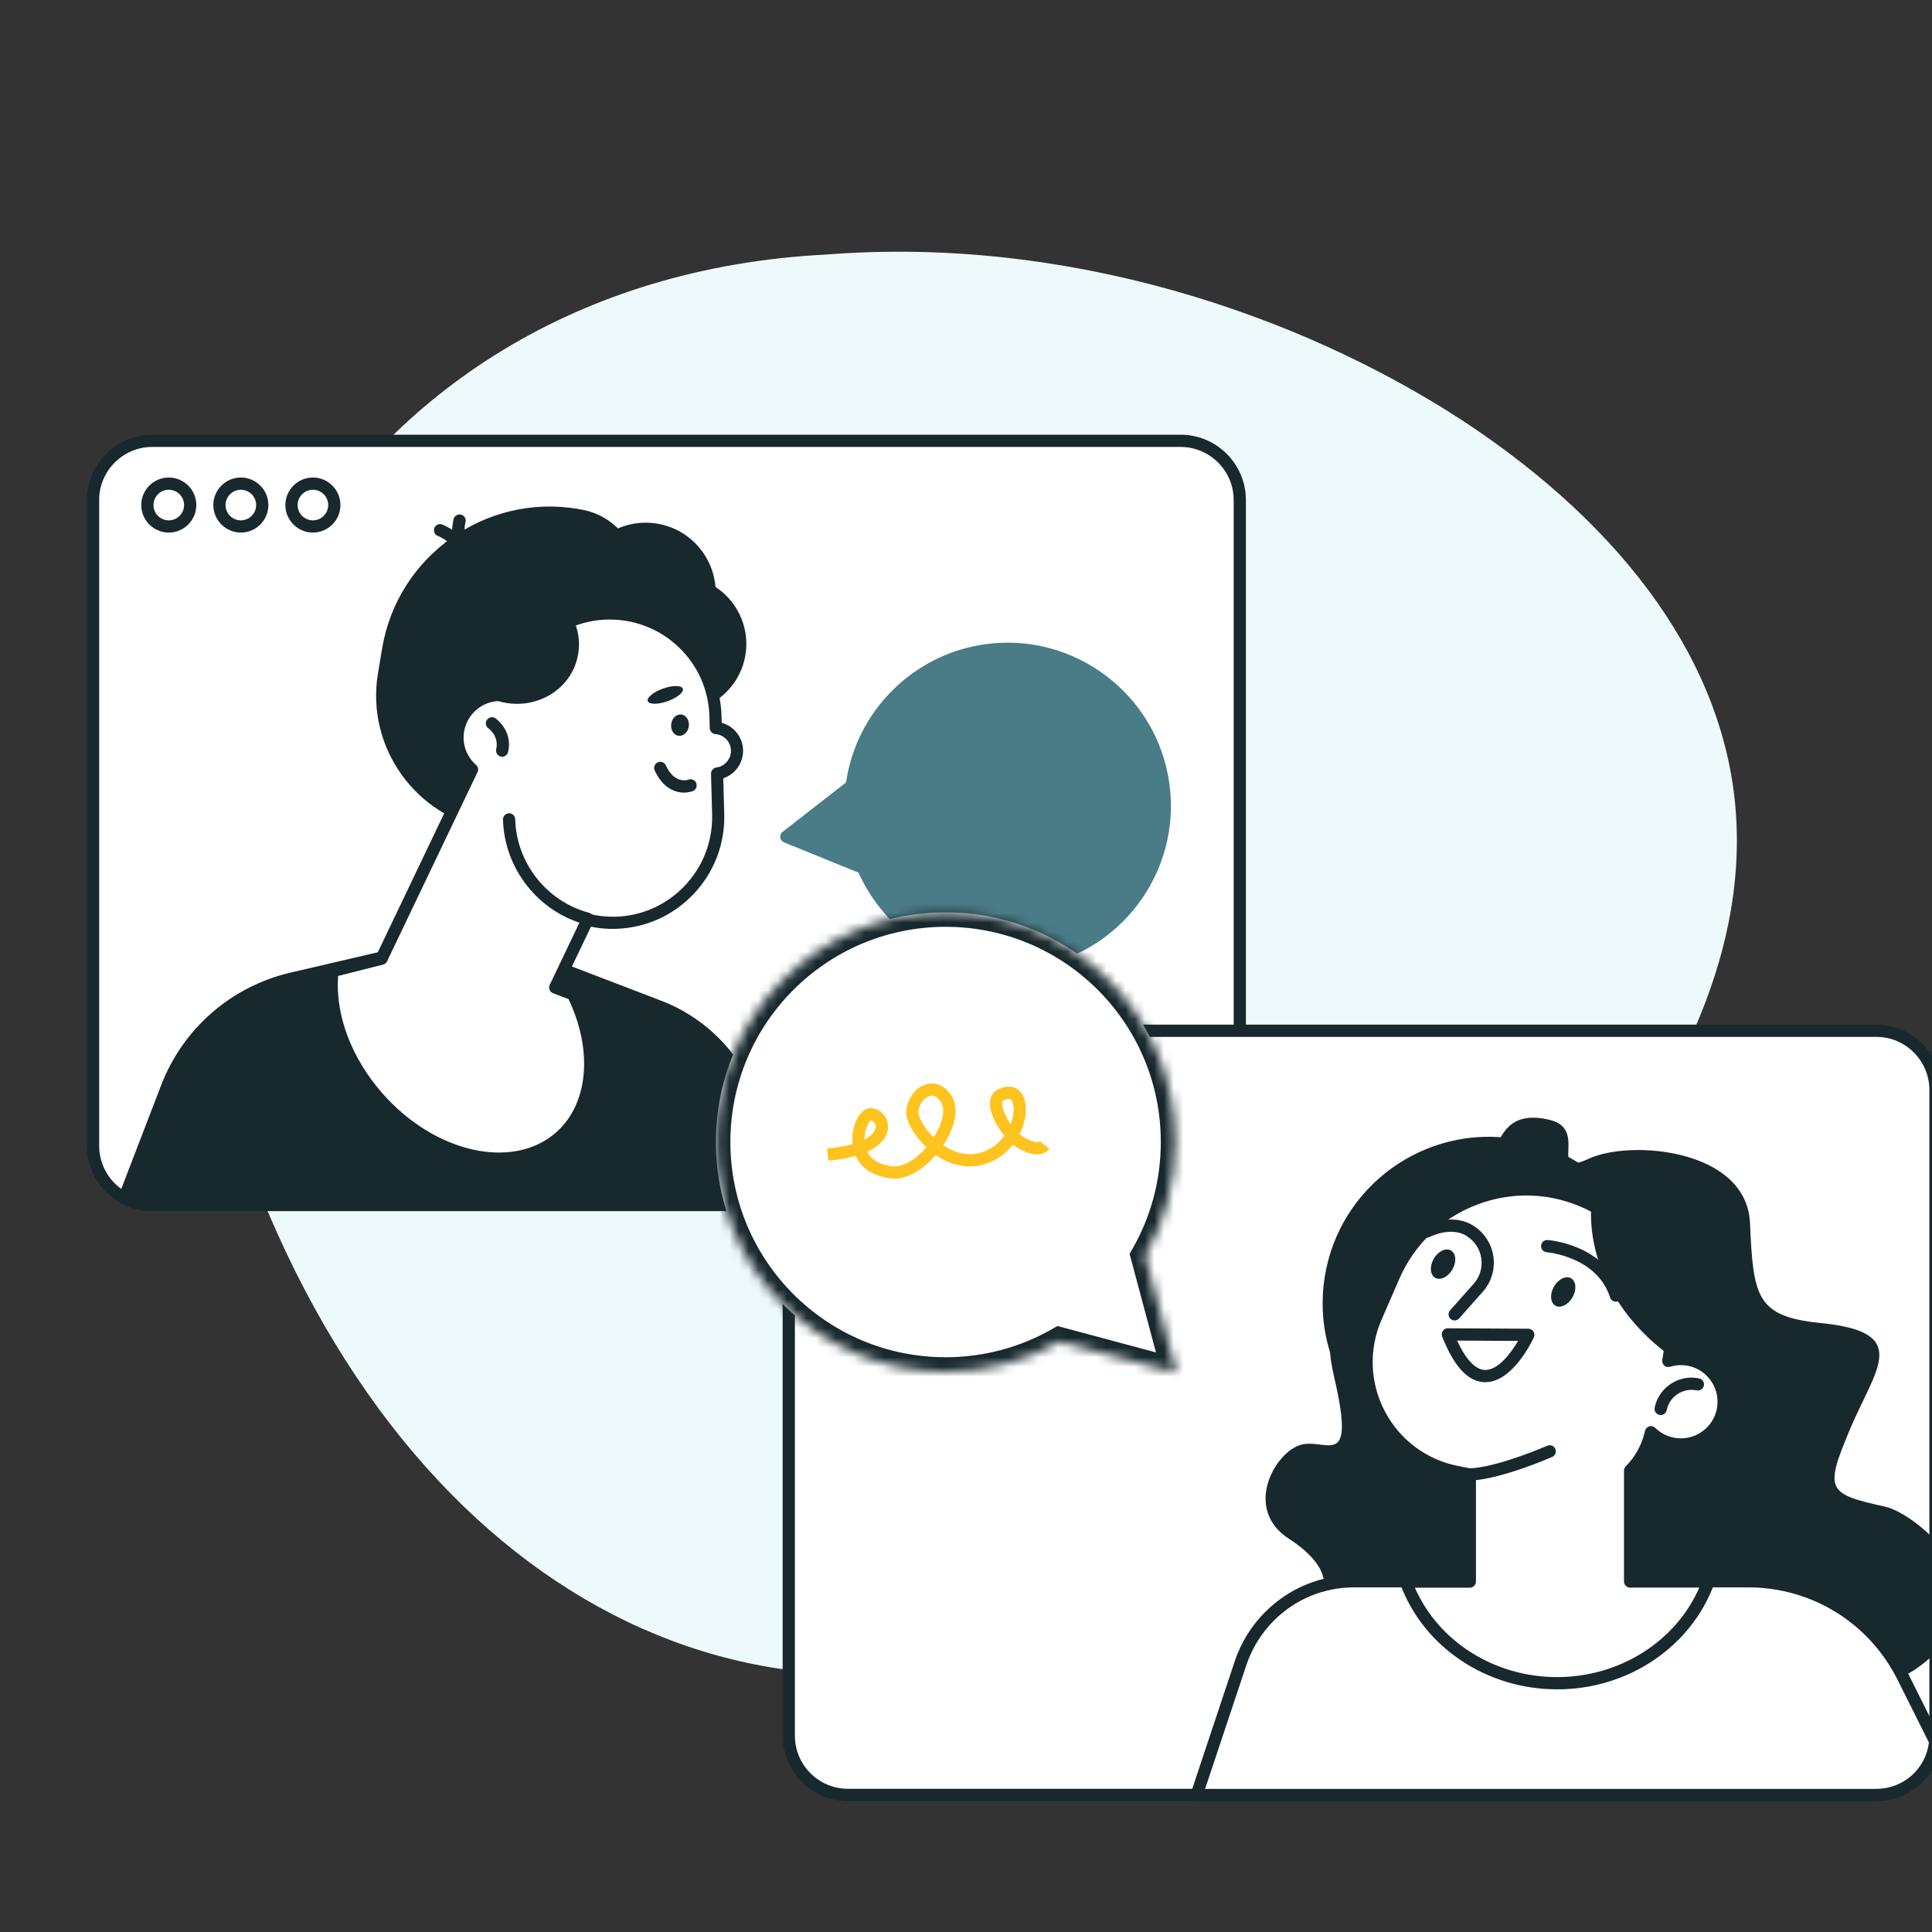 <svg width="200" height="200" viewBox="0 0 200 200" fill="none" xmlns="http://www.w3.org/2000/svg">
<rect x="0" y="0" width="200" height="200" fill="#333333" stroke="none"/>
<g clip-path="url(#clip0_756_8103)">
<path d="M85.518 26.351C110.47 24.392 134.427 32.49 151.375 43.517C168.49 54.763 178.59 68.94 179.694 84.091C180.805 99.388 173.132 113.916 161.764 128.267C150.242 142.401 135.025 156.36 117.585 165.407C83.876 184.323 45.252 169.011 26.841 123.294C8.41 77.866 34.211 28.961 85.518 26.351Z" fill="#EEF9FB"/>
<path d="M122.213 45.633H15.764C12.378 45.633 9.634 48.378 9.634 51.763V118.615C9.634 122.001 12.378 124.745 15.764 124.745H122.213C125.598 124.745 128.343 122.001 128.343 118.615V51.763C128.343 48.378 125.598 45.633 122.213 45.633Z" fill="white"/>
<path d="M122.212 125.378H15.763C12.033 125.378 9 122.345 9 118.615V51.763C9 48.033 12.033 45 15.763 45H122.212C125.942 45 128.975 48.033 128.975 51.763V118.615C128.975 122.345 125.942 125.378 122.212 125.378ZM15.763 46.267C12.736 46.267 10.267 48.736 10.267 51.763V118.615C10.267 121.648 12.736 124.112 15.763 124.112H122.212C125.245 124.112 127.709 121.642 127.709 118.615V51.763C127.709 48.73 125.239 46.267 122.212 46.267H15.763Z" fill="#18292D"/>
<path d="M17.473 55.132C15.902 55.132 14.623 53.853 14.623 52.283C14.623 50.712 15.902 49.433 17.473 49.433C19.043 49.433 20.322 50.712 20.322 52.283C20.322 53.853 19.043 55.132 17.473 55.132ZM17.473 50.7C16.599 50.7 15.889 51.409 15.889 52.283C15.889 53.157 16.599 53.866 17.473 53.866C18.346 53.866 19.056 53.157 19.056 52.283C19.056 51.409 18.346 50.7 17.473 50.7Z" fill="#18292D"/>
<path d="M24.933 55.132C23.362 55.132 22.083 53.853 22.083 52.283C22.083 50.712 23.362 49.433 24.933 49.433C26.503 49.433 27.782 50.712 27.782 52.283C27.782 53.853 26.503 55.132 24.933 55.132ZM24.933 50.7C24.059 50.7 23.349 51.409 23.349 52.283C23.349 53.157 24.059 53.866 24.933 53.866C25.806 53.866 26.516 53.157 26.516 52.283C26.516 51.409 25.806 50.7 24.933 50.7Z" fill="#18292D"/>
<path d="M32.392 55.132C30.821 55.132 29.542 53.853 29.542 52.283C29.542 50.712 30.821 49.433 32.392 49.433C33.962 49.433 35.241 50.712 35.241 52.283C35.241 53.853 33.962 55.132 32.392 55.132ZM32.392 50.7C31.518 50.7 30.808 51.409 30.808 52.283C30.808 53.157 31.518 53.866 32.392 53.866C33.266 53.866 33.975 53.157 33.975 52.283C33.975 51.409 33.266 50.7 32.392 50.7Z" fill="#18292D"/>
<path d="M12.318 123.681C13.3 124.352 14.484 124.745 15.763 124.745H79.468L79.398 119.305C79.31 112.321 74.972 106.096 68.45 103.594L49.211 96.223L30.056 100.688C23.945 102.113 18.942 106.469 16.688 112.327L12.318 123.687V123.681Z" fill="#18292D"/>
<path d="M57.267 86.978L50.649 85.87C43.038 84.597 37.858 77.334 39.124 69.722L39.561 67.101C41.157 57.57 50.257 51.08 59.781 52.675L60.066 55.417C66.037 56.418 70.109 62.117 69.109 68.095L67.126 79.943C66.348 84.591 61.908 87.757 57.26 86.985L57.267 86.978Z" fill="#18292D"/>
<path d="M70.589 78.292C74.112 70.921 70.607 61.905 62.76 58.154C54.913 54.402 45.695 57.337 42.171 64.707C38.648 72.078 42.153 81.095 50 84.846C57.847 88.597 67.065 85.663 70.589 78.292Z" fill="#18292D"/>
<path d="M58.331 100.41C54.576 97.433 52.404 92.64 53.011 87.536L53.569 82.837L66.037 84.293L58.331 100.416V100.41Z" fill="#18292D"/>
<path d="M51.878 71.717C53.119 66.822 57.254 62.959 62.105 62.599C65.126 62.371 67.823 63.548 69.685 65.613C68.387 65.138 64.657 64.023 62.877 65.993C60.705 68.399 58.039 73.706 51.884 71.724L51.878 71.717Z" fill="#18292D"/>
<path d="M77.163 67.816C76.524 71.654 72.889 74.244 69.058 73.604C65.22 72.965 62.63 69.33 63.27 65.499C63.909 61.661 67.544 59.071 71.376 59.711C75.207 60.35 77.803 63.985 77.163 67.816Z" fill="#18292D"/>
<path d="M56.66 54.366C48.985 54.062 42.089 59.369 40.524 67.025C42.032 68.431 43.982 69.438 46.205 69.811C51.98 70.78 57.413 67.107 58.331 61.611C58.768 58.995 58.103 56.431 56.666 54.366H56.66Z" fill="#18292D"/>
<path d="M65.948 60.851C65.309 64.689 61.674 67.278 57.843 66.639C54.005 65.999 51.415 62.364 52.055 58.533C52.695 54.696 56.33 52.106 60.161 52.745C63.992 53.385 66.588 57.02 65.942 60.851H65.948Z" fill="#18292D"/>
<path d="M73.992 62.548C73.333 66.493 69.597 69.159 65.652 68.5C61.707 67.842 59.041 64.106 59.7 60.16C60.358 56.215 64.094 53.549 68.039 54.208C71.985 54.866 74.65 58.603 73.992 62.548Z" fill="#18292D"/>
<path d="M48.276 58.755C47.959 58.755 47.68 58.514 47.649 58.191C47.452 56.323 45.35 55.487 45.325 55.481C45.002 55.354 44.837 54.987 44.964 54.664C45.09 54.334 45.451 54.176 45.781 54.297C45.895 54.341 48.63 55.405 48.909 58.058C48.947 58.406 48.694 58.717 48.345 58.755C48.32 58.755 48.301 58.755 48.276 58.755Z" fill="#18292D"/>
<path d="M48.585 58.628C48.433 58.628 48.282 58.571 48.161 58.463C46.185 56.678 46.933 53.841 46.964 53.72C47.059 53.385 47.408 53.182 47.743 53.277C48.079 53.372 48.282 53.714 48.187 54.056C48.174 54.107 47.629 56.272 49.01 57.526C49.269 57.761 49.288 58.16 49.054 58.419C48.927 58.558 48.756 58.628 48.585 58.628Z" fill="#18292D"/>
<path d="M59.3 102.918L57.464 102.221L60.814 95.211C61.738 95.433 62.695 95.553 63.689 95.528C69.73 95.363 74.498 90.335 74.334 84.294L74.22 80.083C75.404 79.918 76.309 78.905 76.284 77.683C76.259 76.448 75.296 75.46 74.093 75.365L74.061 74.156C73.897 68.114 68.869 63.346 62.828 63.511C57.73 63.65 53.544 67.247 52.455 72.003C50.41 71.673 48.358 72.826 47.617 74.846C46.977 76.606 47.528 78.506 48.852 79.671L39.486 99.258L34.407 100.543C33.932 104.672 35.547 109.58 39.112 113.632C44.78 120.073 53.227 121.896 57.977 117.717C61.694 114.443 62.03 108.465 59.294 102.937L59.3 102.918Z" fill="white"/>
<path d="M51.669 120.566C47.293 120.566 42.373 118.267 38.643 114.037C35.084 109.997 33.267 104.918 33.78 100.46C33.812 100.201 34.002 99.985 34.255 99.916L39.048 98.706L48.085 79.797C46.78 78.417 46.362 76.435 47.021 74.617C47.781 72.534 49.801 71.217 51.973 71.305C53.334 66.448 57.71 63.004 62.808 62.871C65.904 62.782 68.837 63.909 71.085 66.037C73.332 68.165 74.612 71.04 74.694 74.13L74.713 74.826C75.98 75.175 76.891 76.314 76.923 77.663C76.948 78.993 76.1 80.158 74.871 80.57L74.973 84.268C75.055 87.358 73.934 90.297 71.806 92.545C69.679 94.793 66.804 96.072 63.714 96.154C62.878 96.18 62.029 96.103 61.174 95.933L58.337 101.866L59.534 102.316C59.686 102.373 59.806 102.487 59.876 102.626C62.814 108.559 62.219 114.803 58.407 118.16C56.57 119.774 54.215 120.553 51.669 120.553V120.566ZM35.002 101.03C34.692 105.039 36.389 109.554 39.599 113.195C45.026 119.363 53.094 121.167 57.571 117.222C60.902 114.29 61.402 108.768 58.85 103.424L57.248 102.816C57.083 102.753 56.95 102.626 56.887 102.461C56.824 102.297 56.83 102.113 56.906 101.955L60.256 94.945C60.383 94.672 60.687 94.533 60.978 94.603C61.89 94.824 62.802 94.919 63.688 94.9C66.443 94.824 69.001 93.684 70.894 91.683C72.788 89.682 73.788 87.067 73.719 84.312L73.605 80.101C73.599 79.778 73.833 79.5 74.149 79.455C75.03 79.335 75.682 78.575 75.669 77.695C75.65 76.796 74.96 76.067 74.054 75.992C73.731 75.966 73.484 75.7 73.472 75.377L73.44 74.168C73.364 71.413 72.224 68.855 70.223 66.961C68.222 65.068 65.601 64.074 62.852 64.137C58.147 64.264 54.132 67.55 53.081 72.135C53.005 72.458 52.695 72.673 52.366 72.616C50.58 72.331 48.845 73.357 48.224 75.054C47.686 76.53 48.104 78.151 49.282 79.183C49.497 79.373 49.56 79.677 49.434 79.93L40.068 99.517C39.986 99.688 39.834 99.814 39.65 99.859L35.002 101.03Z" fill="#18292D"/>
<path d="M51.986 78.341C51.942 78.341 51.891 78.341 51.84 78.322C51.498 78.246 51.29 77.904 51.365 77.562C51.682 76.181 50.58 75.409 50.568 75.402C50.276 75.206 50.207 74.814 50.403 74.522C50.599 74.231 50.992 74.161 51.283 74.358C51.359 74.408 53.107 75.637 52.6 77.847C52.531 78.138 52.271 78.341 51.986 78.341Z" fill="#18292D"/>
<path d="M70.819 82.052C69.862 82.052 68.602 81.565 67.773 79.76C67.627 79.443 67.766 79.063 68.083 78.918C68.4 78.772 68.779 78.911 68.925 79.228C69.818 81.166 71.123 80.76 71.268 80.71C71.591 80.589 71.958 80.754 72.079 81.077C72.199 81.4 72.047 81.761 71.724 81.888C71.49 81.976 71.18 82.046 70.825 82.046L70.819 82.052Z" fill="#18292D"/>
<path d="M71.306 75.188C71.223 75.796 70.755 76.233 70.248 76.169C69.742 76.106 69.4 75.555 69.482 74.947C69.564 74.339 70.033 73.903 70.54 73.966C71.04 74.029 71.388 74.58 71.306 75.188Z" fill="#18292D"/>
<path d="M70.684 71.293C70.811 71.654 70.102 72.236 69.101 72.591C68.1 72.946 67.182 72.939 67.056 72.578C66.929 72.217 67.638 71.635 68.639 71.28C69.639 70.925 70.558 70.932 70.684 71.293Z" fill="#18292D"/>
<path d="M59.123 63.669C54.392 63.042 49.82 65.929 48.408 70.577C49.257 71.534 50.409 72.268 51.764 72.629C55.285 73.56 58.857 71.597 59.737 68.247C60.161 66.651 59.895 65.03 59.123 63.669Z" fill="#18292D"/>
<path d="M60.813 95.736C60.756 95.736 60.705 95.73 60.648 95.717C55.734 94.406 52.207 89.936 52.068 84.844C52.055 84.496 52.334 84.205 52.682 84.192C53.03 84.173 53.322 84.458 53.334 84.806C53.455 89.34 56.602 93.323 60.978 94.489C61.313 94.577 61.516 94.926 61.427 95.261C61.351 95.546 61.098 95.73 60.813 95.73V95.736Z" fill="#18292D"/>
<path d="M194.233 106.704H87.784C84.399 106.704 81.654 109.449 81.654 112.834V179.686C81.654 183.072 84.399 185.816 87.784 185.816H194.233C197.619 185.816 200.363 183.072 200.363 179.686V112.834C200.363 109.449 197.619 106.704 194.233 106.704Z" fill="white"/>
<path d="M194.233 186.449H87.784C84.054 186.449 81.02 183.416 81.02 179.686V112.834C81.02 109.104 84.054 106.071 87.784 106.071H194.233C197.963 106.071 200.996 109.104 200.996 112.834V179.68C200.996 183.41 197.963 186.443 194.233 186.443V186.449ZM87.784 107.338C84.75 107.338 82.287 109.807 82.287 112.834V179.68C82.287 182.713 84.757 185.176 87.784 185.176H194.233C197.266 185.176 199.729 182.707 199.729 179.68V112.834C199.729 109.801 197.26 107.338 194.233 107.338H87.784Z" fill="#18292D"/>
<path d="M133.458 159.314C135.687 160.745 136.827 162.265 136.992 163.386C136.992 163.386 185.746 181.959 198.582 172.594C208.973 165.014 198.373 156.686 195.175 155.977C189.172 154.641 188.836 154.312 191.502 147.973C194.168 141.634 197.942 137.911 188.5 136.961C181.826 136.296 181.497 134.295 181.161 126.62C180.825 118.945 168.819 117.944 164.481 119.945C160.144 121.946 164.481 116.944 160.479 115.943C156.477 114.943 155.476 117.279 154.805 118.945C154.14 120.61 145.8 121.281 144.129 127.285C142.463 133.288 135.789 132.623 138.125 142.628C140.462 152.634 137.125 148.631 134.453 149.632C131.787 150.632 128.779 156.306 133.452 159.308L133.458 159.314Z" fill="#18292D"/>
<path d="M194.23 185.816C197.416 185.816 200.037 183.384 200.335 180.275L197.004 173.613C193.964 167.534 187.752 163.697 180.958 163.697H140.189C136.902 163.697 133.749 165.001 131.425 167.325C130.063 168.687 129.037 170.346 128.43 172.169L123.883 185.816H194.237H194.23Z" fill="white"/>
<path d="M194.231 186.449H123.877C123.674 186.449 123.484 186.354 123.364 186.183C123.243 186.018 123.212 185.803 123.275 185.613L127.822 171.966C128.455 170.06 129.544 168.3 130.969 166.875C133.432 164.412 136.7 163.057 140.183 163.057H180.951C188.031 163.057 194.395 166.989 197.568 173.322L200.899 179.983C200.949 180.091 200.975 180.211 200.962 180.325C200.633 183.815 197.732 186.443 194.231 186.443V186.449ZM124.757 185.182H194.231C197.023 185.182 199.335 183.137 199.683 180.389L196.434 173.892C193.483 167.99 187.55 164.323 180.951 164.323H140.183C137.042 164.323 134.091 165.545 131.868 167.768C130.583 169.054 129.601 170.643 129.025 172.365L124.751 185.182H124.757Z" fill="#18292D"/>
<path d="M171.15 137.64C172.661 128.248 166.272 119.41 156.88 117.899C147.488 116.387 138.649 122.776 137.138 132.168C135.627 141.56 142.016 150.399 151.408 151.91C160.8 153.421 169.639 147.032 171.15 137.64Z" fill="#18292D"/>
<path d="M174.891 140.773C174.137 140.615 173.383 140.665 172.693 140.88C173.96 134.212 170.578 127.475 164.379 124.555C156.735 120.952 147.623 124.391 144.267 132.142L142.424 136.384C139.479 143.173 143.564 150.949 150.827 152.374L152.151 152.634V163.715H145.533C147.762 169.839 153.93 174.246 161.187 174.246C168.444 174.246 174.612 169.839 176.841 163.715H168.742V152.228C169.73 151.228 170.477 149.968 170.838 148.511L170.901 148.251C171.49 148.828 172.244 149.252 173.111 149.429C175.505 149.917 177.842 148.378 178.329 145.984C178.823 143.591 177.278 141.254 174.884 140.766L174.891 140.773Z" fill="white"/>
<path d="M161.188 174.88C153.848 174.88 147.319 170.479 144.938 163.931C144.869 163.735 144.894 163.519 145.014 163.348C145.135 163.177 145.325 163.076 145.534 163.076H151.518V153.153L150.707 152.995C147.06 152.279 143.97 149.974 142.241 146.681C140.512 143.388 140.366 139.538 141.848 136.125L143.691 131.882C145.388 127.975 148.516 124.993 152.499 123.492C156.483 121.985 160.801 122.162 164.658 123.973C170.807 126.867 174.334 133.396 173.473 140.07C173.992 140.013 174.517 140.039 175.03 140.146C176.354 140.419 177.494 141.185 178.235 142.312C178.976 143.439 179.235 144.788 178.969 146.111C178.697 147.435 177.931 148.575 176.803 149.316C175.676 150.057 174.327 150.323 173.004 150.05C172.383 149.924 171.801 149.683 171.275 149.341C170.883 150.506 170.243 151.576 169.401 152.482V163.076H176.867C177.076 163.076 177.266 163.177 177.386 163.348C177.506 163.519 177.532 163.735 177.462 163.931C175.081 170.479 168.546 174.88 161.213 174.88H161.188ZM146.465 164.349C148.903 169.928 154.703 173.613 161.188 173.613C167.672 173.613 173.466 169.928 175.911 164.349H168.749C168.4 164.349 168.115 164.064 168.115 163.716V152.235C168.115 152.07 168.179 151.906 168.299 151.792C169.242 150.842 169.907 149.658 170.23 148.372L170.294 148.112C170.351 147.891 170.515 147.72 170.737 147.657C170.959 147.593 171.193 147.657 171.351 147.815C171.877 148.328 172.529 148.676 173.245 148.822C174.239 149.024 175.246 148.828 176.094 148.271C176.936 147.714 177.519 146.859 177.722 145.871C177.924 144.877 177.728 143.87 177.171 143.021C176.614 142.179 175.759 141.596 174.771 141.394C174.15 141.267 173.498 141.299 172.89 141.489C172.675 141.552 172.447 141.501 172.282 141.356C172.117 141.21 172.041 140.982 172.079 140.767C173.295 134.346 170.021 127.912 164.113 125.132C160.573 123.466 156.603 123.308 152.943 124.689C149.282 126.069 146.408 128.811 144.85 132.402L143.007 136.644C141.683 139.703 141.81 143.154 143.362 146.105C144.913 149.056 147.68 151.12 150.954 151.76L152.278 152.02C152.575 152.077 152.791 152.336 152.791 152.64V163.722C152.791 164.07 152.506 164.355 152.157 164.355H146.477L146.465 164.349Z" fill="#18292D"/>
<path d="M171.91 146.485C171.865 146.485 171.827 146.485 171.783 146.472C171.441 146.402 171.22 146.067 171.289 145.725C171.498 144.705 172.093 143.825 172.961 143.255C173.829 142.679 174.867 142.482 175.893 142.691C176.235 142.761 176.456 143.097 176.387 143.439C176.317 143.781 175.982 144.002 175.64 143.933C174.949 143.793 174.246 143.926 173.664 144.312C173.075 144.699 172.676 145.294 172.537 145.978C172.473 146.276 172.214 146.485 171.916 146.485H171.91Z" fill="#18292D"/>
<path d="M150.582 136.695C150.43 136.695 150.284 136.644 150.164 136.537C149.905 136.302 149.879 135.903 150.114 135.644L152.558 132.889C153.185 132.18 153.476 131.243 153.349 130.305C153.229 129.368 152.704 128.532 151.912 128.013C151.893 128 151.874 127.988 151.855 127.969C151.804 127.931 150.462 126.905 147.935 128.07C147.619 128.216 147.239 128.076 147.093 127.76C146.947 127.443 147.087 127.063 147.403 126.917C150.493 125.486 152.349 126.747 152.634 126.962C153.717 127.684 154.432 128.836 154.603 130.128C154.774 131.426 154.375 132.737 153.501 133.719L151.057 136.473C150.93 136.613 150.759 136.689 150.582 136.689V136.695Z" fill="#18292D"/>
<path d="M162.601 134.573C162.05 135.276 161.259 135.479 160.834 135.017C160.41 134.554 160.505 133.617 161.05 132.914C161.601 132.211 162.392 132.009 162.816 132.471C163.247 132.927 163.146 133.871 162.601 134.573Z" fill="#18292D"/>
<path d="M150.164 131.692C149.613 132.395 148.821 132.591 148.391 132.135C147.96 131.679 148.055 130.736 148.606 130.033C149.157 129.33 149.948 129.134 150.379 129.59C150.81 130.046 150.715 130.989 150.164 131.692Z" fill="#18292D"/>
<path d="M149.877 138.139L158.204 138.183C158.204 138.183 153.727 147.821 149.877 138.139Z" fill="white"/>
<path d="M153.76 143.084C153.76 143.084 153.709 143.084 153.684 143.084C151.974 143.033 150.537 141.495 149.295 138.373C149.219 138.176 149.245 137.955 149.359 137.784C149.479 137.613 149.656 137.492 149.884 137.505L158.212 137.549C158.427 137.549 158.629 137.663 158.743 137.841C158.857 138.024 158.876 138.252 158.781 138.449C158.56 138.93 156.546 143.084 153.76 143.084ZM150.841 138.778C151.746 140.741 152.734 141.792 153.715 141.817C155.083 141.855 156.394 140.095 157.154 138.81L150.841 138.778Z" fill="#18292D"/>
<path d="M172.783 140.273C173.72 133.934 170.516 127.652 164.728 124.733C164.361 130.647 167.502 136.391 172.783 140.273Z" fill="#18292D"/>
<path d="M167.274 134.751C167.008 134.751 166.755 134.58 166.673 134.307C165.324 130.077 160.169 129.634 160.118 129.628C159.77 129.602 159.511 129.298 159.536 128.95C159.561 128.602 159.859 128.336 160.213 128.368C160.46 128.387 166.267 128.868 167.882 133.921C167.99 134.257 167.806 134.611 167.47 134.719C167.407 134.738 167.344 134.751 167.281 134.751H167.274Z" fill="#18292D"/>
<path d="M152.152 153.273C151.817 153.273 151.532 153.007 151.519 152.665C151.506 152.317 151.779 152.019 152.127 152.006C155.078 151.886 160.118 149.682 160.169 149.663C160.492 149.524 160.866 149.663 161.005 149.986C161.144 150.309 161.005 150.683 160.682 150.822C160.467 150.917 155.369 153.14 152.184 153.273C152.178 153.273 152.165 153.273 152.159 153.273H152.152Z" fill="#18292D"/>
<path d="M120.427 81.203C119.192 72.299 110.979 66.087 102.075 67.322C94.647 68.354 89.094 74.25 88.176 81.342L88.131 81.374L81.406 86.611L89.303 89.822L89.353 89.841C92.165 96.42 99.118 100.58 106.546 99.555C115.45 98.32 121.662 90.106 120.427 81.203Z" fill="#4A7C88"/>
<path d="M104.318 100.346C97.72 100.346 91.609 96.464 88.873 90.335L81.16 87.2C80.951 87.118 80.805 86.921 80.774 86.7C80.742 86.478 80.831 86.25 81.014 86.111L87.581 81.001C88.658 73.591 94.547 67.721 101.988 66.689C111.22 65.41 119.776 71.882 121.055 81.115C122.334 90.347 115.862 98.902 106.629 100.182C105.857 100.289 105.084 100.34 104.318 100.34V100.346ZM82.655 86.446L89.538 89.239C89.69 89.302 89.867 89.442 89.937 89.6C92.698 96.059 99.493 99.903 106.458 98.934C115.001 97.75 120.985 89.834 119.801 81.298C118.617 72.756 110.708 66.771 102.165 67.956C95.199 68.924 89.703 74.465 88.803 81.431C88.784 81.596 88.696 81.748 88.563 81.849L82.655 86.446Z" fill="#4A7C88"/>
<mask id="path-45-inside-1_756_8103" fill="white">
<path fill-rule="evenodd" clip-rule="evenodd" d="M109.677 138.877C106.202 140.865 102.178 142.001 97.888 142.001C84.755 142.001 74.109 131.355 74.109 118.222C74.109 105.09 84.755 94.444 97.888 94.444C111.02 94.444 121.666 105.09 121.666 118.222C121.666 122.512 120.53 126.537 118.543 130.011L118.564 130.09L121.787 142.122L109.755 138.898L109.677 138.877Z"/>
</mask>
<path fill-rule="evenodd" clip-rule="evenodd" d="M109.677 138.877C106.202 140.865 102.178 142.001 97.888 142.001C84.755 142.001 74.109 131.355 74.109 118.222C74.109 105.09 84.755 94.444 97.888 94.444C111.02 94.444 121.666 105.09 121.666 118.222C121.666 122.512 120.53 126.537 118.543 130.011L118.564 130.09L121.787 142.122L109.755 138.898L109.677 138.877Z" fill="white"/>
<path d="M109.677 138.877L110.065 137.428L109.468 137.269L108.932 137.575L109.677 138.877ZM118.543 130.011L117.241 129.267L116.934 129.803L117.094 130.4L118.543 130.011ZM118.564 130.09L120.013 129.702L120.013 129.702L118.564 130.09ZM121.787 142.122L121.399 143.57L123.908 144.243L123.236 141.733L121.787 142.122ZM109.755 138.898L110.144 137.449L110.143 137.449L109.755 138.898ZM97.888 143.501C102.446 143.501 106.726 142.293 110.422 140.179L108.932 137.575C105.678 139.437 101.91 140.501 97.888 140.501V143.501ZM72.609 118.222C72.609 132.183 83.927 143.501 97.888 143.501V140.501C85.584 140.501 75.609 130.526 75.609 118.222H72.609ZM97.888 92.944C83.927 92.944 72.609 104.261 72.609 118.222H75.609C75.609 105.918 85.584 95.944 97.888 95.944V92.944ZM123.166 118.222C123.166 104.261 111.849 92.944 97.888 92.944V95.944C110.192 95.944 120.166 105.918 120.166 118.222H123.166ZM119.845 130.756C121.959 127.061 123.166 122.78 123.166 118.222H120.166C120.166 122.244 119.102 126.013 117.241 129.267L119.845 130.756ZM117.094 130.4L117.115 130.478L120.013 129.702L119.992 129.623L117.094 130.4ZM117.115 130.478L120.338 142.51L123.236 141.733L120.013 129.702L117.115 130.478ZM122.175 140.673L110.144 137.449L109.367 140.347L121.399 143.57L122.175 140.673ZM110.143 137.449L110.065 137.428L109.289 140.326L109.367 140.347L110.143 137.449Z" fill="#18292D" mask="url(#path-45-inside-1_756_8103)"/>
<path d="M92.564 122.003C92.412 122.003 92.26 121.99 92.114 121.971C90.335 121.725 89.132 120.927 88.581 119.66C87.821 119.875 86.884 120.046 85.737 120.148L85.63 118.888C86.713 118.793 87.58 118.634 88.27 118.438C88.239 118.153 88.233 117.849 88.251 117.539C88.308 116.551 88.739 115.531 89.309 115.05C89.683 114.733 90.037 114.695 90.272 114.721C91.215 114.822 91.943 115.671 91.931 116.659C91.931 117.127 91.709 118.343 89.784 119.23C90.183 120.053 91.013 120.547 92.292 120.724C93.514 120.895 94.875 119.945 95.901 118.767C94.628 117.57 93.742 116.032 93.818 115.025C93.919 113.695 94.812 112.517 95.939 112.226C96.908 111.979 97.839 112.416 98.491 113.423C99.257 114.607 98.972 116.475 97.731 118.425C97.706 118.47 97.681 118.508 97.649 118.552C98.688 119.261 100.239 119.888 101.98 119.16C102.829 118.805 103.487 118.229 103.969 117.577C103.101 116.532 102.474 115.202 102.481 114.221C102.487 113.594 102.753 113.1 103.215 112.84C104.26 112.251 104.963 112.517 105.292 112.726C105.957 113.157 106.28 114.069 106.179 115.234C106.122 115.924 105.913 116.678 105.546 117.399C105.71 117.539 105.875 117.665 106.046 117.767C107.053 118.368 107.547 118.242 107.654 118.14L108.136 118.546L108.648 118.919C108.553 119.052 107.635 120.192 105.394 118.856C105.216 118.748 105.033 118.622 104.862 118.482C104.266 119.249 103.468 119.907 102.462 120.331C100.657 121.091 98.681 120.819 96.87 119.571C95.698 120.933 94.122 122.016 92.558 122.016L92.564 122.003ZM90.126 115.981C89.974 116.057 89.556 116.798 89.512 117.608C89.505 117.729 89.505 117.843 89.505 117.957C90.36 117.507 90.651 117 90.658 116.646C90.658 116.272 90.386 116.013 90.126 115.981ZM96.446 113.423C96.382 113.423 96.313 113.429 96.243 113.448C95.718 113.581 95.141 114.24 95.072 115.113C95.04 115.531 95.572 116.69 96.655 117.741C97.579 116.291 97.89 114.828 97.421 114.107C97.212 113.784 96.883 113.423 96.446 113.423ZM104.418 113.746C104.209 113.746 103.956 113.872 103.836 113.942C103.76 113.986 103.747 114.145 103.747 114.233C103.741 114.771 104.089 115.607 104.627 116.367C104.786 115.943 104.887 115.519 104.919 115.126C104.982 114.391 104.805 113.923 104.608 113.796C104.558 113.765 104.494 113.752 104.425 113.752L104.418 113.746Z" fill="#FFC31F"/>
</g>
<defs>
<clipPath id="clip0_756_8103">
<rect width="200" height="200" fill="white"/>
</clipPath>
</defs>
</svg>
